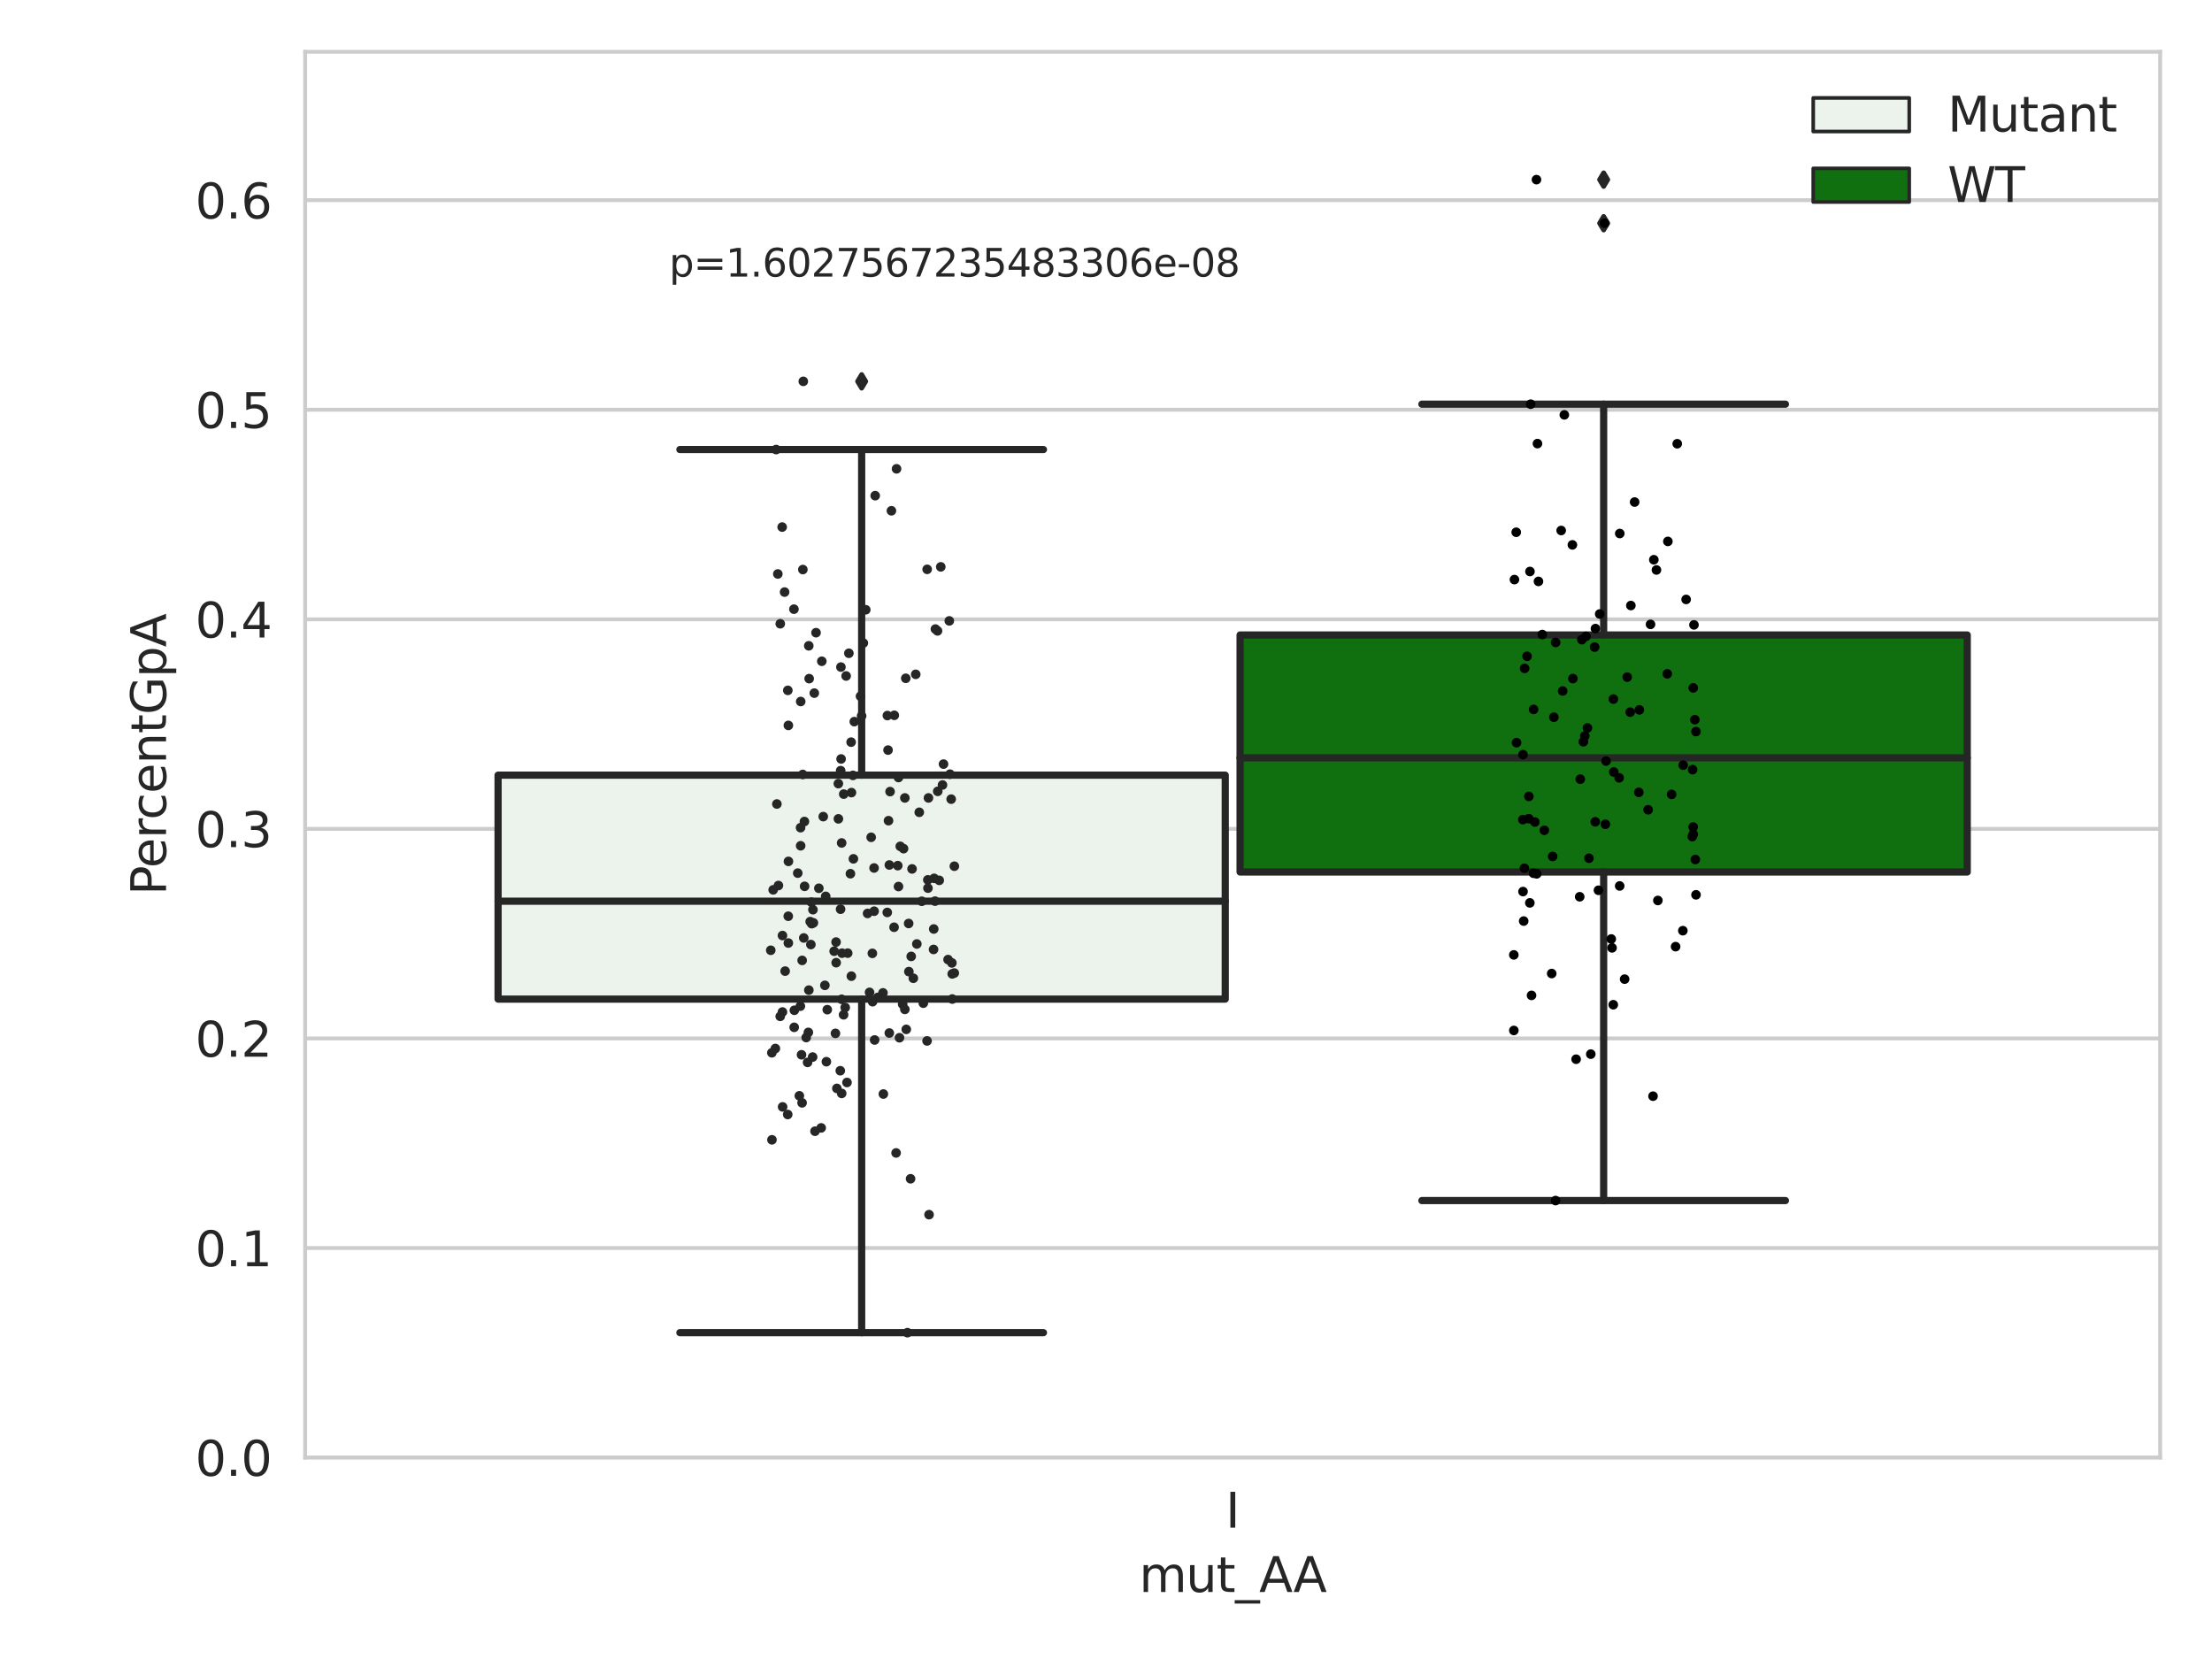 <?xml version="1.0" encoding="utf-8" standalone="no"?>
<!DOCTYPE svg PUBLIC "-//W3C//DTD SVG 1.1//EN"
  "http://www.w3.org/Graphics/SVG/1.1/DTD/svg11.dtd">
<svg xmlns:xlink="http://www.w3.org/1999/xlink" width="460.8pt" height="345.6pt" viewBox="0 0 460.8 345.6" xmlns="http://www.w3.org/2000/svg" version="1.1">
 <defs>
  <style type="text/css">*{stroke-linejoin: round; stroke-linecap: butt}</style>
 </defs>
 <g id="figure_1">
  <g id="patch_1">
   <path d="M 0 345.6 
L 460.8 345.6 
L 460.8 0 
L 0 0 
z
" style="fill: #ffffff"/>
  </g>
  <g id="axes_1">
   <g id="patch_2">
    <path d="M 63.571 303.64 
L 450 303.64 
L 450 10.8 
L 63.571 10.8 
z
" style="fill: #ffffff"/>
   </g>
   <g id="matplotlib.axis_1">
    <g id="xtick_1">
     <g id="text_1">
      <!-- I -->
      <g style="fill: #262626" transform="translate(255.311 318.238)scale(0.1 -0.1)">
       <defs>
        <path id="DejaVuSans-49" d="M 628 4666 
L 1259 4666 
L 1259 0 
L 628 0 
L 628 4666 
z
" transform="scale(0.016)"/>
       </defs>
       <use xlink:href="#DejaVuSans-49"/>
      </g>
     </g>
    </g>
    <g id="text_2">
     <!-- mut_AA -->
     <g style="fill: #262626" transform="translate(237.308 331.638)scale(0.1 -0.1)">
      <defs>
       <path id="DejaVuSans-6d" d="M 3328 2828 
Q 3544 3216 3844 3400 
Q 4144 3584 4550 3584 
Q 5097 3584 5394 3201 
Q 5691 2819 5691 2113 
L 5691 0 
L 5113 0 
L 5113 2094 
Q 5113 2597 4934 2840 
Q 4756 3084 4391 3084 
Q 3944 3084 3684 2787 
Q 3425 2491 3425 1978 
L 3425 0 
L 2847 0 
L 2847 2094 
Q 2847 2600 2669 2842 
Q 2491 3084 2119 3084 
Q 1678 3084 1418 2786 
Q 1159 2488 1159 1978 
L 1159 0 
L 581 0 
L 581 3500 
L 1159 3500 
L 1159 2956 
Q 1356 3278 1631 3431 
Q 1906 3584 2284 3584 
Q 2666 3584 2933 3390 
Q 3200 3197 3328 2828 
z
" transform="scale(0.016)"/>
       <path id="DejaVuSans-75" d="M 544 1381 
L 544 3500 
L 1119 3500 
L 1119 1403 
Q 1119 906 1312 657 
Q 1506 409 1894 409 
Q 2359 409 2629 706 
Q 2900 1003 2900 1516 
L 2900 3500 
L 3475 3500 
L 3475 0 
L 2900 0 
L 2900 538 
Q 2691 219 2414 64 
Q 2138 -91 1772 -91 
Q 1169 -91 856 284 
Q 544 659 544 1381 
z
M 1991 3584 
L 1991 3584 
z
" transform="scale(0.016)"/>
       <path id="DejaVuSans-74" d="M 1172 4494 
L 1172 3500 
L 2356 3500 
L 2356 3053 
L 1172 3053 
L 1172 1153 
Q 1172 725 1289 603 
Q 1406 481 1766 481 
L 2356 481 
L 2356 0 
L 1766 0 
Q 1100 0 847 248 
Q 594 497 594 1153 
L 594 3053 
L 172 3053 
L 172 3500 
L 594 3500 
L 594 4494 
L 1172 4494 
z
" transform="scale(0.016)"/>
       <path id="DejaVuSans-5f" d="M 3263 -1063 
L 3263 -1509 
L -63 -1509 
L -63 -1063 
L 3263 -1063 
z
" transform="scale(0.016)"/>
       <path id="DejaVuSans-41" d="M 2188 4044 
L 1331 1722 
L 3047 1722 
L 2188 4044 
z
M 1831 4666 
L 2547 4666 
L 4325 0 
L 3669 0 
L 3244 1197 
L 1141 1197 
L 716 0 
L 50 0 
L 1831 4666 
z
" transform="scale(0.016)"/>
      </defs>
      <use xlink:href="#DejaVuSans-6d"/>
      <use xlink:href="#DejaVuSans-75" x="97.412"/>
      <use xlink:href="#DejaVuSans-74" x="160.791"/>
      <use xlink:href="#DejaVuSans-5f" x="200"/>
      <use xlink:href="#DejaVuSans-41" x="250"/>
      <use xlink:href="#DejaVuSans-41" x="321.158"/>
     </g>
    </g>
   </g>
   <g id="matplotlib.axis_2">
    <g id="ytick_1">
     <g id="line2d_1">
      <path d="M 63.571 303.64 
L 450 303.64 
" clip-path="url(#pce423479da)" style="fill: none; stroke: #cccccc; stroke-width: 0.8; stroke-linecap: round"/>
     </g>
     <g id="text_3">
      <!-- 0.0 -->
      <g style="fill: #262626" transform="translate(40.668 307.439)scale(0.1 -0.1)">
       <defs>
        <path id="DejaVuSans-30" d="M 2034 4250 
Q 1547 4250 1301 3770 
Q 1056 3291 1056 2328 
Q 1056 1369 1301 889 
Q 1547 409 2034 409 
Q 2525 409 2770 889 
Q 3016 1369 3016 2328 
Q 3016 3291 2770 3770 
Q 2525 4250 2034 4250 
z
M 2034 4750 
Q 2819 4750 3233 4129 
Q 3647 3509 3647 2328 
Q 3647 1150 3233 529 
Q 2819 -91 2034 -91 
Q 1250 -91 836 529 
Q 422 1150 422 2328 
Q 422 3509 836 4129 
Q 1250 4750 2034 4750 
z
" transform="scale(0.016)"/>
        <path id="DejaVuSans-2e" d="M 684 794 
L 1344 794 
L 1344 0 
L 684 0 
L 684 794 
z
" transform="scale(0.016)"/>
       </defs>
       <use xlink:href="#DejaVuSans-30"/>
       <use xlink:href="#DejaVuSans-2e" x="63.623"/>
       <use xlink:href="#DejaVuSans-30" x="95.41"/>
      </g>
     </g>
    </g>
    <g id="ytick_2">
     <g id="line2d_2">
      <path d="M 63.571 259.984 
L 450 259.984 
" clip-path="url(#pce423479da)" style="fill: none; stroke: #cccccc; stroke-width: 0.8; stroke-linecap: round"/>
     </g>
     <g id="text_4">
      <!-- 0.1 -->
      <g style="fill: #262626" transform="translate(40.668 263.783)scale(0.1 -0.1)">
       <defs>
        <path id="DejaVuSans-31" d="M 794 531 
L 1825 531 
L 1825 4091 
L 703 3866 
L 703 4441 
L 1819 4666 
L 2450 4666 
L 2450 531 
L 3481 531 
L 3481 0 
L 794 0 
L 794 531 
z
" transform="scale(0.016)"/>
       </defs>
       <use xlink:href="#DejaVuSans-30"/>
       <use xlink:href="#DejaVuSans-2e" x="63.623"/>
       <use xlink:href="#DejaVuSans-31" x="95.41"/>
      </g>
     </g>
    </g>
    <g id="ytick_3">
     <g id="line2d_3">
      <path d="M 63.571 216.328 
L 450 216.328 
" clip-path="url(#pce423479da)" style="fill: none; stroke: #cccccc; stroke-width: 0.8; stroke-linecap: round"/>
     </g>
     <g id="text_5">
      <!-- 0.2 -->
      <g style="fill: #262626" transform="translate(40.668 220.127)scale(0.1 -0.1)">
       <defs>
        <path id="DejaVuSans-32" d="M 1228 531 
L 3431 531 
L 3431 0 
L 469 0 
L 469 531 
Q 828 903 1448 1529 
Q 2069 2156 2228 2338 
Q 2531 2678 2651 2914 
Q 2772 3150 2772 3378 
Q 2772 3750 2511 3984 
Q 2250 4219 1831 4219 
Q 1534 4219 1204 4116 
Q 875 4013 500 3803 
L 500 4441 
Q 881 4594 1212 4672 
Q 1544 4750 1819 4750 
Q 2544 4750 2975 4387 
Q 3406 4025 3406 3419 
Q 3406 3131 3298 2873 
Q 3191 2616 2906 2266 
Q 2828 2175 2409 1742 
Q 1991 1309 1228 531 
z
" transform="scale(0.016)"/>
       </defs>
       <use xlink:href="#DejaVuSans-30"/>
       <use xlink:href="#DejaVuSans-2e" x="63.623"/>
       <use xlink:href="#DejaVuSans-32" x="95.41"/>
      </g>
     </g>
    </g>
    <g id="ytick_4">
     <g id="line2d_4">
      <path d="M 63.571 172.671 
L 450 172.671 
" clip-path="url(#pce423479da)" style="fill: none; stroke: #cccccc; stroke-width: 0.8; stroke-linecap: round"/>
     </g>
     <g id="text_6">
      <!-- 0.3 -->
      <g style="fill: #262626" transform="translate(40.668 176.47)scale(0.1 -0.1)">
       <defs>
        <path id="DejaVuSans-33" d="M 2597 2516 
Q 3050 2419 3304 2112 
Q 3559 1806 3559 1356 
Q 3559 666 3084 287 
Q 2609 -91 1734 -91 
Q 1441 -91 1130 -33 
Q 819 25 488 141 
L 488 750 
Q 750 597 1062 519 
Q 1375 441 1716 441 
Q 2309 441 2620 675 
Q 2931 909 2931 1356 
Q 2931 1769 2642 2001 
Q 2353 2234 1838 2234 
L 1294 2234 
L 1294 2753 
L 1863 2753 
Q 2328 2753 2575 2939 
Q 2822 3125 2822 3475 
Q 2822 3834 2567 4026 
Q 2313 4219 1838 4219 
Q 1578 4219 1281 4162 
Q 984 4106 628 3988 
L 628 4550 
Q 988 4650 1302 4700 
Q 1616 4750 1894 4750 
Q 2613 4750 3031 4423 
Q 3450 4097 3450 3541 
Q 3450 3153 3228 2886 
Q 3006 2619 2597 2516 
z
" transform="scale(0.016)"/>
       </defs>
       <use xlink:href="#DejaVuSans-30"/>
       <use xlink:href="#DejaVuSans-2e" x="63.623"/>
       <use xlink:href="#DejaVuSans-33" x="95.41"/>
      </g>
     </g>
    </g>
    <g id="ytick_5">
     <g id="line2d_5">
      <path d="M 63.571 129.015 
L 450 129.015 
" clip-path="url(#pce423479da)" style="fill: none; stroke: #cccccc; stroke-width: 0.8; stroke-linecap: round"/>
     </g>
     <g id="text_7">
      <!-- 0.4 -->
      <g style="fill: #262626" transform="translate(40.668 132.814)scale(0.1 -0.1)">
       <defs>
        <path id="DejaVuSans-34" d="M 2419 4116 
L 825 1625 
L 2419 1625 
L 2419 4116 
z
M 2253 4666 
L 3047 4666 
L 3047 1625 
L 3713 1625 
L 3713 1100 
L 3047 1100 
L 3047 0 
L 2419 0 
L 2419 1100 
L 313 1100 
L 313 1709 
L 2253 4666 
z
" transform="scale(0.016)"/>
       </defs>
       <use xlink:href="#DejaVuSans-30"/>
       <use xlink:href="#DejaVuSans-2e" x="63.623"/>
       <use xlink:href="#DejaVuSans-34" x="95.41"/>
      </g>
     </g>
    </g>
    <g id="ytick_6">
     <g id="line2d_6">
      <path d="M 63.571 85.359 
L 450 85.359 
" clip-path="url(#pce423479da)" style="fill: none; stroke: #cccccc; stroke-width: 0.8; stroke-linecap: round"/>
     </g>
     <g id="text_8">
      <!-- 0.5 -->
      <g style="fill: #262626" transform="translate(40.668 89.158)scale(0.1 -0.1)">
       <defs>
        <path id="DejaVuSans-35" d="M 691 4666 
L 3169 4666 
L 3169 4134 
L 1269 4134 
L 1269 2991 
Q 1406 3038 1543 3061 
Q 1681 3084 1819 3084 
Q 2600 3084 3056 2656 
Q 3513 2228 3513 1497 
Q 3513 744 3044 326 
Q 2575 -91 1722 -91 
Q 1428 -91 1123 -41 
Q 819 9 494 109 
L 494 744 
Q 775 591 1075 516 
Q 1375 441 1709 441 
Q 2250 441 2565 725 
Q 2881 1009 2881 1497 
Q 2881 1984 2565 2268 
Q 2250 2553 1709 2553 
Q 1456 2553 1204 2497 
Q 953 2441 691 2322 
L 691 4666 
z
" transform="scale(0.016)"/>
       </defs>
       <use xlink:href="#DejaVuSans-30"/>
       <use xlink:href="#DejaVuSans-2e" x="63.623"/>
       <use xlink:href="#DejaVuSans-35" x="95.41"/>
      </g>
     </g>
    </g>
    <g id="ytick_7">
     <g id="line2d_7">
      <path d="M 63.571 41.703 
L 450 41.703 
" clip-path="url(#pce423479da)" style="fill: none; stroke: #cccccc; stroke-width: 0.8; stroke-linecap: round"/>
     </g>
     <g id="text_9">
      <!-- 0.6 -->
      <g style="fill: #262626" transform="translate(40.668 45.502)scale(0.1 -0.1)">
       <defs>
        <path id="DejaVuSans-36" d="M 2113 2584 
Q 1688 2584 1439 2293 
Q 1191 2003 1191 1497 
Q 1191 994 1439 701 
Q 1688 409 2113 409 
Q 2538 409 2786 701 
Q 3034 994 3034 1497 
Q 3034 2003 2786 2293 
Q 2538 2584 2113 2584 
z
M 3366 4563 
L 3366 3988 
Q 3128 4100 2886 4159 
Q 2644 4219 2406 4219 
Q 1781 4219 1451 3797 
Q 1122 3375 1075 2522 
Q 1259 2794 1537 2939 
Q 1816 3084 2150 3084 
Q 2853 3084 3261 2657 
Q 3669 2231 3669 1497 
Q 3669 778 3244 343 
Q 2819 -91 2113 -91 
Q 1303 -91 875 529 
Q 447 1150 447 2328 
Q 447 3434 972 4092 
Q 1497 4750 2381 4750 
Q 2619 4750 2861 4703 
Q 3103 4656 3366 4563 
z
" transform="scale(0.016)"/>
       </defs>
       <use xlink:href="#DejaVuSans-30"/>
       <use xlink:href="#DejaVuSans-2e" x="63.623"/>
       <use xlink:href="#DejaVuSans-36" x="95.41"/>
      </g>
     </g>
    </g>
    <g id="text_10">
     <!-- PercentGpA -->
     <g style="fill: #262626" transform="translate(34.588 186.497)rotate(-90)scale(0.1 -0.1)">
      <defs>
       <path id="DejaVuSans-50" d="M 1259 4147 
L 1259 2394 
L 2053 2394 
Q 2494 2394 2734 2622 
Q 2975 2850 2975 3272 
Q 2975 3691 2734 3919 
Q 2494 4147 2053 4147 
L 1259 4147 
z
M 628 4666 
L 2053 4666 
Q 2838 4666 3239 4311 
Q 3641 3956 3641 3272 
Q 3641 2581 3239 2228 
Q 2838 1875 2053 1875 
L 1259 1875 
L 1259 0 
L 628 0 
L 628 4666 
z
" transform="scale(0.016)"/>
       <path id="DejaVuSans-65" d="M 3597 1894 
L 3597 1613 
L 953 1613 
Q 991 1019 1311 708 
Q 1631 397 2203 397 
Q 2534 397 2845 478 
Q 3156 559 3463 722 
L 3463 178 
Q 3153 47 2828 -22 
Q 2503 -91 2169 -91 
Q 1331 -91 842 396 
Q 353 884 353 1716 
Q 353 2575 817 3079 
Q 1281 3584 2069 3584 
Q 2775 3584 3186 3129 
Q 3597 2675 3597 1894 
z
M 3022 2063 
Q 3016 2534 2758 2815 
Q 2500 3097 2075 3097 
Q 1594 3097 1305 2825 
Q 1016 2553 972 2059 
L 3022 2063 
z
" transform="scale(0.016)"/>
       <path id="DejaVuSans-72" d="M 2631 2963 
Q 2534 3019 2420 3045 
Q 2306 3072 2169 3072 
Q 1681 3072 1420 2755 
Q 1159 2438 1159 1844 
L 1159 0 
L 581 0 
L 581 3500 
L 1159 3500 
L 1159 2956 
Q 1341 3275 1631 3429 
Q 1922 3584 2338 3584 
Q 2397 3584 2469 3576 
Q 2541 3569 2628 3553 
L 2631 2963 
z
" transform="scale(0.016)"/>
       <path id="DejaVuSans-63" d="M 3122 3366 
L 3122 2828 
Q 2878 2963 2633 3030 
Q 2388 3097 2138 3097 
Q 1578 3097 1268 2742 
Q 959 2388 959 1747 
Q 959 1106 1268 751 
Q 1578 397 2138 397 
Q 2388 397 2633 464 
Q 2878 531 3122 666 
L 3122 134 
Q 2881 22 2623 -34 
Q 2366 -91 2075 -91 
Q 1284 -91 818 406 
Q 353 903 353 1747 
Q 353 2603 823 3093 
Q 1294 3584 2113 3584 
Q 2378 3584 2631 3529 
Q 2884 3475 3122 3366 
z
" transform="scale(0.016)"/>
       <path id="DejaVuSans-6e" d="M 3513 2113 
L 3513 0 
L 2938 0 
L 2938 2094 
Q 2938 2591 2744 2837 
Q 2550 3084 2163 3084 
Q 1697 3084 1428 2787 
Q 1159 2491 1159 1978 
L 1159 0 
L 581 0 
L 581 3500 
L 1159 3500 
L 1159 2956 
Q 1366 3272 1645 3428 
Q 1925 3584 2291 3584 
Q 2894 3584 3203 3211 
Q 3513 2838 3513 2113 
z
" transform="scale(0.016)"/>
       <path id="DejaVuSans-47" d="M 3809 666 
L 3809 1919 
L 2778 1919 
L 2778 2438 
L 4434 2438 
L 4434 434 
Q 4069 175 3628 42 
Q 3188 -91 2688 -91 
Q 1594 -91 976 548 
Q 359 1188 359 2328 
Q 359 3472 976 4111 
Q 1594 4750 2688 4750 
Q 3144 4750 3555 4637 
Q 3966 4525 4313 4306 
L 4313 3634 
Q 3963 3931 3569 4081 
Q 3175 4231 2741 4231 
Q 1884 4231 1454 3753 
Q 1025 3275 1025 2328 
Q 1025 1384 1454 906 
Q 1884 428 2741 428 
Q 3075 428 3337 486 
Q 3600 544 3809 666 
z
" transform="scale(0.016)"/>
       <path id="DejaVuSans-70" d="M 1159 525 
L 1159 -1331 
L 581 -1331 
L 581 3500 
L 1159 3500 
L 1159 2969 
Q 1341 3281 1617 3432 
Q 1894 3584 2278 3584 
Q 2916 3584 3314 3078 
Q 3713 2572 3713 1747 
Q 3713 922 3314 415 
Q 2916 -91 2278 -91 
Q 1894 -91 1617 61 
Q 1341 213 1159 525 
z
M 3116 1747 
Q 3116 2381 2855 2742 
Q 2594 3103 2138 3103 
Q 1681 3103 1420 2742 
Q 1159 2381 1159 1747 
Q 1159 1113 1420 752 
Q 1681 391 2138 391 
Q 2594 391 2855 752 
Q 3116 1113 3116 1747 
z
" transform="scale(0.016)"/>
      </defs>
      <use xlink:href="#DejaVuSans-50"/>
      <use xlink:href="#DejaVuSans-65" x="56.678"/>
      <use xlink:href="#DejaVuSans-72" x="118.201"/>
      <use xlink:href="#DejaVuSans-63" x="157.064"/>
      <use xlink:href="#DejaVuSans-65" x="212.045"/>
      <use xlink:href="#DejaVuSans-6e" x="273.568"/>
      <use xlink:href="#DejaVuSans-74" x="336.947"/>
      <use xlink:href="#DejaVuSans-47" x="376.156"/>
      <use xlink:href="#DejaVuSans-70" x="453.646"/>
      <use xlink:href="#DejaVuSans-41" x="517.123"/>
     </g>
    </g>
   </g>
   <g id="patch_3">
    <path d="M 103.76 208.129 
L 255.24 208.129 
L 255.24 161.477 
L 103.76 161.477 
L 103.76 208.129 
z
" clip-path="url(#pce423479da)" style="fill: #ecf2ec; stroke: #262626; stroke-width: 1.5; stroke-linejoin: miter"/>
   </g>
   <g id="patch_4">
    <path d="M 258.331 181.653 
L 409.811 181.653 
L 409.811 132.279 
L 258.331 132.279 
L 258.331 181.653 
z
" clip-path="url(#pce423479da)" style="fill: #107010; stroke: #262626; stroke-width: 1.5; stroke-linejoin: miter"/>
   </g>
   <g id="patch_5">
    <path d="M 256.786 303.64 
L 256.786 303.64 
L 256.786 303.64 
L 256.786 303.64 
z
" clip-path="url(#pce423479da)" style="fill: #ecf2ec; stroke: #262626; stroke-width: 0.75; stroke-linejoin: miter"/>
   </g>
   <g id="patch_6">
    <path d="M 256.786 303.64 
L 256.786 303.64 
L 256.786 303.64 
L 256.786 303.64 
z
" clip-path="url(#pce423479da)" style="fill: #107010; stroke: #262626; stroke-width: 0.75; stroke-linejoin: miter"/>
   </g>
   <g id="PathCollection_1"/>
   <g id="PathCollection_2"/>
   <g id="line2d_8">
    <path d="M 179.5 208.129 
L 179.5 277.617 
" clip-path="url(#pce423479da)" style="fill: none; stroke: #262626; stroke-width: 1.5; stroke-linecap: round"/>
   </g>
   <g id="line2d_9">
    <path d="M 179.5 161.477 
L 179.5 93.651 
" clip-path="url(#pce423479da)" style="fill: none; stroke: #262626; stroke-width: 1.5; stroke-linecap: round"/>
   </g>
   <g id="line2d_10">
    <path d="M 141.63 277.617 
L 217.37 277.617 
" clip-path="url(#pce423479da)" style="fill: none; stroke: #262626; stroke-width: 1.5; stroke-linecap: round"/>
   </g>
   <g id="line2d_11">
    <path d="M 141.63 93.651 
L 217.37 93.651 
" clip-path="url(#pce423479da)" style="fill: none; stroke: #262626; stroke-width: 1.5; stroke-linecap: round"/>
   </g>
   <g id="line2d_12">
    <defs>
     <path id="m6207f58b07" d="M -0 1.414 
L 0.849 0 
L 0 -1.414 
L -0.849 -0 
z
" style="stroke: #262626; stroke-linejoin: miter"/>
    </defs>
    <g clip-path="url(#pce423479da)">
     <use xlink:href="#m6207f58b07" x="179.5" y="79.443" style="fill: #262626; stroke: #262626; stroke-linejoin: miter"/>
    </g>
   </g>
   <g id="line2d_13">
    <path d="M 334.071 181.653 
L 334.071 250.102 
" clip-path="url(#pce423479da)" style="fill: none; stroke: #262626; stroke-width: 1.5; stroke-linecap: round"/>
   </g>
   <g id="line2d_14">
    <path d="M 334.071 132.279 
L 334.071 84.199 
" clip-path="url(#pce423479da)" style="fill: none; stroke: #262626; stroke-width: 1.5; stroke-linecap: round"/>
   </g>
   <g id="line2d_15">
    <path d="M 296.201 250.102 
L 371.941 250.102 
" clip-path="url(#pce423479da)" style="fill: none; stroke: #262626; stroke-width: 1.5; stroke-linecap: round"/>
   </g>
   <g id="line2d_16">
    <path d="M 296.201 84.199 
L 371.941 84.199 
" clip-path="url(#pce423479da)" style="fill: none; stroke: #262626; stroke-width: 1.5; stroke-linecap: round"/>
   </g>
   <g id="line2d_17">
    <g clip-path="url(#pce423479da)">
     <use xlink:href="#m6207f58b07" x="334.071" y="46.5" style="fill: #262626; stroke: #262626; stroke-linejoin: miter"/>
     <use xlink:href="#m6207f58b07" x="334.071" y="37.422" style="fill: #262626; stroke: #262626; stroke-linejoin: miter"/>
    </g>
   </g>
   <g id="line2d_18">
    <path d="M 103.76 187.737 
L 255.24 187.737 
" clip-path="url(#pce423479da)" style="fill: none; stroke: #262626; stroke-width: 1.5; stroke-linecap: round"/>
   </g>
   <g id="line2d_19">
    <path d="M 258.331 157.875 
L 409.811 157.875 
" clip-path="url(#pce423479da)" style="fill: none; stroke: #262626; stroke-width: 1.5; stroke-linecap: round"/>
   </g>
   <g id="patch_7">
    <path d="M 63.571 303.64 
L 63.571 10.8 
" style="fill: none; stroke: #cccccc; stroke-width: 0.8; stroke-linejoin: miter; stroke-linecap: square"/>
   </g>
   <g id="patch_8">
    <path d="M 450 303.64 
L 450 10.8 
" style="fill: none; stroke: #cccccc; stroke-width: 0.8; stroke-linejoin: miter; stroke-linecap: square"/>
   </g>
   <g id="patch_9">
    <path d="M 63.571 303.64 
L 450 303.64 
" style="fill: none; stroke: #cccccc; stroke-width: 0.8; stroke-linejoin: miter; stroke-linecap: square"/>
   </g>
   <g id="patch_10">
    <path d="M 63.571 10.8 
L 450 10.8 
" style="fill: none; stroke: #cccccc; stroke-width: 0.8; stroke-linejoin: miter; stroke-linecap: square"/>
   </g>
   <g id="PathCollection_3">
    <defs>
     <path id="C0_0_a1c4819059" d="M 0 1 
C 0.265 1 0.52 0.895 0.707 0.707 
C 0.895 0.52 1 0.265 1 -0 
C 1 -0.265 0.895 -0.52 0.707 -0.707 
C 0.52 -0.895 0.265 -1 0 -1 
C -0.265 -1 -0.52 -0.895 -0.707 -0.707 
C -0.895 -0.52 -1 -0.265 -1 0 
C -1 0.265 -0.895 0.52 -0.707 0.707 
C -0.52 0.895 -0.265 1 0 1 
z
"/>
    </defs>
    <g clip-path="url(#pce423479da)">
     <use xlink:href="#C0_0_a1c4819059" x="184.833" y="190.078" style="fill: #262626"/>
    </g>
    <g clip-path="url(#pce423479da)">
     <use xlink:href="#C0_0_a1c4819059" x="182.098" y="189.819" style="fill: #262626"/>
    </g>
    <g clip-path="url(#pce423479da)">
     <use xlink:href="#C0_0_a1c4819059" x="176.263" y="140.817" style="fill: #262626"/>
    </g>
    <g clip-path="url(#pce423479da)">
     <use xlink:href="#C0_0_a1c4819059" x="168.395" y="215.07" style="fill: #262626"/>
    </g>
    <g clip-path="url(#pce423479da)">
     <use xlink:href="#C0_0_a1c4819059" x="172.008" y="186.728" style="fill: #262626"/>
    </g>
    <g clip-path="url(#pce423479da)">
     <use xlink:href="#C0_0_a1c4819059" x="185.268" y="180.191" style="fill: #262626"/>
    </g>
    <g clip-path="url(#pce423479da)">
     <use xlink:href="#C0_0_a1c4819059" x="166.186" y="181.887" style="fill: #262626"/>
    </g>
    <g clip-path="url(#pce423479da)">
     <use xlink:href="#C0_0_a1c4819059" x="175.329" y="208.169" style="fill: #262626"/>
    </g>
    <g clip-path="url(#pce423479da)">
     <use xlink:href="#C0_0_a1c4819059" x="182.086" y="180.817" style="fill: #262626"/>
    </g>
    <g clip-path="url(#pce423479da)">
     <use xlink:href="#C0_0_a1c4819059" x="175.217" y="158.107" style="fill: #262626"/>
    </g>
    <g clip-path="url(#pce423479da)">
     <use xlink:href="#C0_0_a1c4819059" x="169.024" y="187.938" style="fill: #262626"/>
    </g>
    <g clip-path="url(#pce423479da)">
     <use xlink:href="#C0_0_a1c4819059" x="175.107" y="189.403" style="fill: #262626"/>
    </g>
    <g clip-path="url(#pce423479da)">
     <use xlink:href="#C0_0_a1c4819059" x="169.634" y="144.391" style="fill: #262626"/>
    </g>
    <g clip-path="url(#pce423479da)">
     <use xlink:href="#C0_0_a1c4819059" x="174.654" y="170.58" style="fill: #262626"/>
    </g>
    <g clip-path="url(#pce423479da)">
     <use xlink:href="#C0_0_a1c4819059" x="175.046" y="223.051" style="fill: #262626"/>
    </g>
    <g clip-path="url(#pce423479da)">
     <use xlink:href="#C0_0_a1c4819059" x="174.187" y="200.546" style="fill: #262626"/>
    </g>
    <g clip-path="url(#pce423479da)">
     <use xlink:href="#C0_0_a1c4819059" x="192.346" y="208.978" style="fill: #262626"/>
    </g>
    <g clip-path="url(#pce423479da)">
     <use xlink:href="#C0_0_a1c4819059" x="188.688" y="141.302" style="fill: #262626"/>
    </g>
    <g clip-path="url(#pce423479da)">
     <use xlink:href="#C0_0_a1c4819059" x="163.446" y="123.341" style="fill: #262626"/>
    </g>
    <g clip-path="url(#pce423479da)">
     <use xlink:href="#C0_0_a1c4819059" x="196.338" y="163.524" style="fill: #262626"/>
    </g>
    <g clip-path="url(#pce423479da)">
     <use xlink:href="#C0_0_a1c4819059" x="181.73" y="198.6" style="fill: #262626"/>
    </g>
    <g clip-path="url(#pce423479da)">
     <use xlink:href="#C0_0_a1c4819059" x="168.498" y="206.262" style="fill: #262626"/>
    </g>
    <g clip-path="url(#pce423479da)">
     <use xlink:href="#C0_0_a1c4819059" x="184.023" y="227.905" style="fill: #262626"/>
    </g>
    <g clip-path="url(#pce423479da)">
     <use xlink:href="#C0_0_a1c4819059" x="192.018" y="187.75" style="fill: #262626"/>
    </g>
    <g clip-path="url(#pce423479da)">
     <use xlink:href="#C0_0_a1c4819059" x="164.096" y="232.171" style="fill: #262626"/>
    </g>
    <g clip-path="url(#pce423479da)">
     <use xlink:href="#C0_0_a1c4819059" x="161.839" y="167.488" style="fill: #262626"/>
    </g>
    <g clip-path="url(#pce423479da)">
     <use xlink:href="#C0_0_a1c4819059" x="179.258" y="145.038" style="fill: #262626"/>
    </g>
    <g clip-path="url(#pce423479da)">
     <use xlink:href="#C0_0_a1c4819059" x="169.446" y="192.251" style="fill: #262626"/>
    </g>
    <g clip-path="url(#pce423479da)">
     <use xlink:href="#C0_0_a1c4819059" x="194.477" y="197.786" style="fill: #262626"/>
    </g>
    <g clip-path="url(#pce423479da)">
     <use xlink:href="#C0_0_a1c4819059" x="164.119" y="143.815" style="fill: #262626"/>
    </g>
    <g clip-path="url(#pce423479da)">
     <use xlink:href="#C0_0_a1c4819059" x="177.373" y="165.113" style="fill: #262626"/>
    </g>
    <g clip-path="url(#pce423479da)">
     <use xlink:href="#C0_0_a1c4819059" x="187.173" y="184.682" style="fill: #262626"/>
    </g>
    <g clip-path="url(#pce423479da)">
     <use xlink:href="#C0_0_a1c4819059" x="176.073" y="209.885" style="fill: #262626"/>
    </g>
    <g clip-path="url(#pce423479da)">
     <use xlink:href="#C0_0_a1c4819059" x="165.391" y="126.899" style="fill: #262626"/>
    </g>
    <g clip-path="url(#pce423479da)">
     <use xlink:href="#C0_0_a1c4819059" x="167.442" y="195.396" style="fill: #262626"/>
    </g>
    <g clip-path="url(#pce423479da)">
     <use xlink:href="#C0_0_a1c4819059" x="187.542" y="176.307" style="fill: #262626"/>
    </g>
    <g clip-path="url(#pce423479da)">
     <use xlink:href="#C0_0_a1c4819059" x="161.687" y="93.651" style="fill: #262626"/>
    </g>
    <g clip-path="url(#pce423479da)">
     <use xlink:href="#C0_0_a1c4819059" x="163.033" y="230.587" style="fill: #262626"/>
    </g>
    <g clip-path="url(#pce423479da)">
     <use xlink:href="#C0_0_a1c4819059" x="167.251" y="118.648" style="fill: #262626"/>
    </g>
    <g clip-path="url(#pce423479da)">
     <use xlink:href="#C0_0_a1c4819059" x="164.247" y="179.441" style="fill: #262626"/>
    </g>
    <g clip-path="url(#pce423479da)">
     <use xlink:href="#C0_0_a1c4819059" x="174.04" y="215.27" style="fill: #262626"/>
    </g>
    <g clip-path="url(#pce423479da)">
     <use xlink:href="#C0_0_a1c4819059" x="164.232" y="151.115" style="fill: #262626"/>
    </g>
    <g clip-path="url(#pce423479da)">
     <use xlink:href="#C0_0_a1c4819059" x="186.251" y="193.162" style="fill: #262626"/>
    </g>
    <g clip-path="url(#pce423479da)">
     <use xlink:href="#C0_0_a1c4819059" x="169.287" y="220.203" style="fill: #262626"/>
    </g>
    <g clip-path="url(#pce423479da)">
     <use xlink:href="#C0_0_a1c4819059" x="197.755" y="129.342" style="fill: #262626"/>
    </g>
    <g clip-path="url(#pce423479da)">
     <use xlink:href="#C0_0_a1c4819059" x="179.489" y="149.15" style="fill: #262626"/>
    </g>
    <g clip-path="url(#pce423479da)">
     <use xlink:href="#C0_0_a1c4819059" x="175.734" y="211.399" style="fill: #262626"/>
    </g>
    <g clip-path="url(#pce423479da)">
     <use xlink:href="#C0_0_a1c4819059" x="175.328" y="175.601" style="fill: #262626"/>
    </g>
    <g clip-path="url(#pce423479da)">
     <use xlink:href="#C0_0_a1c4819059" x="170.584" y="185.04" style="fill: #262626"/>
    </g>
    <g clip-path="url(#pce423479da)">
     <use xlink:href="#C0_0_a1c4819059" x="195.301" y="131.424" style="fill: #262626"/>
    </g>
    <g clip-path="url(#pce423479da)">
     <use xlink:href="#C0_0_a1c4819059" x="160.794" y="219.313" style="fill: #262626"/>
    </g>
    <g clip-path="url(#pce423479da)">
     <use xlink:href="#C0_0_a1c4819059" x="190.765" y="140.475" style="fill: #262626"/>
    </g>
    <g clip-path="url(#pce423479da)">
     <use xlink:href="#C0_0_a1c4819059" x="188.501" y="210.277" style="fill: #262626"/>
    </g>
    <g clip-path="url(#pce423479da)">
     <use xlink:href="#C0_0_a1c4819059" x="195.345" y="164.85" style="fill: #262626"/>
    </g>
    <g clip-path="url(#pce423479da)">
     <use xlink:href="#C0_0_a1c4819059" x="168.918" y="196.765" style="fill: #262626"/>
    </g>
    <g clip-path="url(#pce423479da)">
     <use xlink:href="#C0_0_a1c4819059" x="187.172" y="161.971" style="fill: #262626"/>
    </g>
    <g clip-path="url(#pce423479da)">
     <use xlink:href="#C0_0_a1c4819059" x="198.366" y="202.881" style="fill: #262626"/>
    </g>
    <g clip-path="url(#pce423479da)">
     <use xlink:href="#C0_0_a1c4819059" x="166.802" y="146.138" style="fill: #262626"/>
    </g>
    <g clip-path="url(#pce423479da)">
     <use xlink:href="#C0_0_a1c4819059" x="188.23" y="176.79" style="fill: #262626"/>
    </g>
    <g clip-path="url(#pce423479da)">
     <use xlink:href="#C0_0_a1c4819059" x="163.559" y="202.303" style="fill: #262626"/>
    </g>
    <g clip-path="url(#pce423479da)">
     <use xlink:href="#C0_0_a1c4819059" x="189.035" y="277.617" style="fill: #262626"/>
    </g>
    <g clip-path="url(#pce423479da)">
     <use xlink:href="#C0_0_a1c4819059" x="182.855" y="207.784" style="fill: #262626"/>
    </g>
    <g clip-path="url(#pce423479da)">
     <use xlink:href="#C0_0_a1c4819059" x="182.319" y="103.258" style="fill: #262626"/>
    </g>
    <g clip-path="url(#pce423479da)">
     <use xlink:href="#C0_0_a1c4819059" x="188.791" y="214.437" style="fill: #262626"/>
    </g>
    <g clip-path="url(#pce423479da)">
     <use xlink:href="#C0_0_a1c4819059" x="164.209" y="190.867" style="fill: #262626"/>
    </g>
    <g clip-path="url(#pce423479da)">
     <use xlink:href="#C0_0_a1c4819059" x="177.356" y="203.352" style="fill: #262626"/>
    </g>
    <g clip-path="url(#pce423479da)">
     <use xlink:href="#C0_0_a1c4819059" x="162.036" y="119.569" style="fill: #262626"/>
    </g>
    <g clip-path="url(#pce423479da)">
     <use xlink:href="#C0_0_a1c4819059" x="186.299" y="149.011" style="fill: #262626"/>
    </g>
    <g clip-path="url(#pce423479da)">
     <use xlink:href="#C0_0_a1c4819059" x="167.341" y="79.443" style="fill: #262626"/>
    </g>
    <g clip-path="url(#pce423479da)">
     <use xlink:href="#C0_0_a1c4819059" x="160.812" y="237.444" style="fill: #262626"/>
    </g>
    <g clip-path="url(#pce423479da)">
     <use xlink:href="#C0_0_a1c4819059" x="175.126" y="160.539" style="fill: #262626"/>
    </g>
    <g clip-path="url(#pce423479da)">
     <use xlink:href="#C0_0_a1c4819059" x="169.995" y="131.801" style="fill: #262626"/>
    </g>
    <g clip-path="url(#pce423479da)">
     <use xlink:href="#C0_0_a1c4819059" x="189.689" y="245.559" style="fill: #262626"/>
    </g>
    <g clip-path="url(#pce423479da)">
     <use xlink:href="#C0_0_a1c4819059" x="174.169" y="196.248" style="fill: #262626"/>
    </g>
    <g clip-path="url(#pce423479da)">
     <use xlink:href="#C0_0_a1c4819059" x="169.083" y="192.418" style="fill: #262626"/>
    </g>
    <g clip-path="url(#pce423479da)">
     <use xlink:href="#C0_0_a1c4819059" x="184.995" y="156.256" style="fill: #262626"/>
    </g>
    <g clip-path="url(#pce423479da)">
     <use xlink:href="#C0_0_a1c4819059" x="163" y="210.817" style="fill: #262626"/>
    </g>
    <g clip-path="url(#pce423479da)">
     <use xlink:href="#C0_0_a1c4819059" x="198.379" y="208.115" style="fill: #262626"/>
    </g>
    <g clip-path="url(#pce423479da)">
     <use xlink:href="#C0_0_a1c4819059" x="166.52" y="228.272" style="fill: #262626"/>
    </g>
    <g clip-path="url(#pce423479da)">
     <use xlink:href="#C0_0_a1c4819059" x="190.996" y="196.645" style="fill: #262626"/>
    </g>
    <g clip-path="url(#pce423479da)">
     <use xlink:href="#C0_0_a1c4819059" x="167.105" y="200.067" style="fill: #262626"/>
    </g>
    <g clip-path="url(#pce423479da)">
     <use xlink:href="#C0_0_a1c4819059" x="183.939" y="206.835" style="fill: #262626"/>
    </g>
    <g clip-path="url(#pce423479da)">
     <use xlink:href="#C0_0_a1c4819059" x="163.004" y="194.892" style="fill: #262626"/>
    </g>
    <g clip-path="url(#pce423479da)">
     <use xlink:href="#C0_0_a1c4819059" x="162.543" y="129.94" style="fill: #262626"/>
    </g>
    <g clip-path="url(#pce423479da)">
     <use xlink:href="#C0_0_a1c4819059" x="185.261" y="215.197" style="fill: #262626"/>
    </g>
    <g clip-path="url(#pce423479da)">
     <use xlink:href="#C0_0_a1c4819059" x="193.125" y="216.844" style="fill: #262626"/>
    </g>
    <g clip-path="url(#pce423479da)">
     <use xlink:href="#C0_0_a1c4819059" x="161.068" y="185.37" style="fill: #262626"/>
    </g>
    <g clip-path="url(#pce423479da)">
     <use xlink:href="#C0_0_a1c4819059" x="194.862" y="131.043" style="fill: #262626"/>
    </g>
    <g clip-path="url(#pce423479da)">
     <use xlink:href="#C0_0_a1c4819059" x="169.783" y="235.654" style="fill: #262626"/>
    </g>
    <g clip-path="url(#pce423479da)">
     <use xlink:href="#C0_0_a1c4819059" x="165.481" y="210.457" style="fill: #262626"/>
    </g>
    <g clip-path="url(#pce423479da)">
     <use xlink:href="#C0_0_a1c4819059" x="172.336" y="210.33" style="fill: #262626"/>
    </g>
    <g clip-path="url(#pce423479da)">
     <use xlink:href="#C0_0_a1c4819059" x="181.479" y="174.425" style="fill: #262626"/>
    </g>
    <g clip-path="url(#pce423479da)">
     <use xlink:href="#C0_0_a1c4819059" x="168.481" y="134.532" style="fill: #262626"/>
    </g>
    <g clip-path="url(#pce423479da)">
     <use xlink:href="#C0_0_a1c4819059" x="185.7" y="106.404" style="fill: #262626"/>
    </g>
    <g clip-path="url(#pce423479da)">
     <use xlink:href="#C0_0_a1c4819059" x="195.981" y="118.087" style="fill: #262626"/>
    </g>
    <g clip-path="url(#pce423479da)">
     <use xlink:href="#C0_0_a1c4819059" x="194.784" y="187.725" style="fill: #262626"/>
    </g>
    <g clip-path="url(#pce423479da)">
     <use xlink:href="#C0_0_a1c4819059" x="193.145" y="118.602" style="fill: #262626"/>
    </g>
    <g clip-path="url(#pce423479da)">
     <use xlink:href="#C0_0_a1c4819059" x="197.891" y="161.277" style="fill: #262626"/>
    </g>
    <g clip-path="url(#pce423479da)">
     <use xlink:href="#C0_0_a1c4819059" x="191.501" y="169.215" style="fill: #262626"/>
    </g>
    <g clip-path="url(#pce423479da)">
     <use xlink:href="#C0_0_a1c4819059" x="198.811" y="180.446" style="fill: #262626"/>
    </g>
    <g clip-path="url(#pce423479da)">
     <use xlink:href="#C0_0_a1c4819059" x="174.336" y="226.734" style="fill: #262626"/>
    </g>
    <g clip-path="url(#pce423479da)">
     <use xlink:href="#C0_0_a1c4819059" x="173.769" y="198.153" style="fill: #262626"/>
    </g>
    <g clip-path="url(#pce423479da)">
     <use xlink:href="#C0_0_a1c4819059" x="165.445" y="214.011" style="fill: #262626"/>
    </g>
    <g clip-path="url(#pce423479da)">
     <use xlink:href="#C0_0_a1c4819059" x="179.852" y="133.965" style="fill: #262626"/>
    </g>
    <g clip-path="url(#pce423479da)">
     <use xlink:href="#C0_0_a1c4819059" x="182.202" y="216.647" style="fill: #262626"/>
    </g>
    <g clip-path="url(#pce423479da)">
     <use xlink:href="#C0_0_a1c4819059" x="162.94" y="109.8" style="fill: #262626"/>
    </g>
    <g clip-path="url(#pce423479da)">
     <use xlink:href="#C0_0_a1c4819059" x="198.796" y="202.706" style="fill: #262626"/>
    </g>
    <g clip-path="url(#pce423479da)">
     <use xlink:href="#C0_0_a1c4819059" x="162.161" y="184.471" style="fill: #262626"/>
    </g>
    <g clip-path="url(#pce423479da)">
     <use xlink:href="#C0_0_a1c4819059" x="189.996" y="181.011" style="fill: #262626"/>
    </g>
    <g clip-path="url(#pce423479da)">
     <use xlink:href="#C0_0_a1c4819059" x="176.443" y="225.501" style="fill: #262626"/>
    </g>
    <g clip-path="url(#pce423479da)">
     <use xlink:href="#C0_0_a1c4819059" x="175.762" y="165.427" style="fill: #262626"/>
    </g>
    <g clip-path="url(#pce423479da)">
     <use xlink:href="#C0_0_a1c4819059" x="188.498" y="166.223" style="fill: #262626"/>
    </g>
    <g clip-path="url(#pce423479da)">
     <use xlink:href="#C0_0_a1c4819059" x="187.023" y="180.33" style="fill: #262626"/>
    </g>
    <g clip-path="url(#pce423479da)">
     <use xlink:href="#C0_0_a1c4819059" x="171.197" y="137.753" style="fill: #262626"/>
    </g>
    <g clip-path="url(#pce423479da)">
     <use xlink:href="#C0_0_a1c4819059" x="198.296" y="200.593" style="fill: #262626"/>
    </g>
    <g clip-path="url(#pce423479da)">
     <use xlink:href="#C0_0_a1c4819059" x="167.09" y="229.742" style="fill: #262626"/>
    </g>
    <g clip-path="url(#pce423479da)">
     <use xlink:href="#C0_0_a1c4819059" x="176.592" y="198.557" style="fill: #262626"/>
    </g>
    <g clip-path="url(#pce423479da)">
     <use xlink:href="#C0_0_a1c4819059" x="166.771" y="172.421" style="fill: #262626"/>
    </g>
    <g clip-path="url(#pce423479da)">
     <use xlink:href="#C0_0_a1c4819059" x="177.687" y="161.524" style="fill: #262626"/>
    </g>
    <g clip-path="url(#pce423479da)">
     <use xlink:href="#C0_0_a1c4819059" x="168.565" y="141.375" style="fill: #262626"/>
    </g>
    <g clip-path="url(#pce423479da)">
     <use xlink:href="#C0_0_a1c4819059" x="161.525" y="218.424" style="fill: #262626"/>
    </g>
    <g clip-path="url(#pce423479da)">
     <use xlink:href="#C0_0_a1c4819059" x="167.576" y="171.137" style="fill: #262626"/>
    </g>
    <g clip-path="url(#pce423479da)">
     <use xlink:href="#C0_0_a1c4819059" x="177.158" y="182.011" style="fill: #262626"/>
    </g>
    <g clip-path="url(#pce423479da)">
     <use xlink:href="#C0_0_a1c4819059" x="186.672" y="240.177" style="fill: #262626"/>
    </g>
    <g clip-path="url(#pce423479da)">
     <use xlink:href="#C0_0_a1c4819059" x="166.972" y="219.729" style="fill: #262626"/>
    </g>
    <g clip-path="url(#pce423479da)">
     <use xlink:href="#C0_0_a1c4819059" x="193.282" y="183.291" style="fill: #262626"/>
    </g>
    <g clip-path="url(#pce423479da)">
     <use xlink:href="#C0_0_a1c4819059" x="174.645" y="163.246" style="fill: #262626"/>
    </g>
    <g clip-path="url(#pce423479da)">
     <use xlink:href="#C0_0_a1c4819059" x="167.612" y="184.638" style="fill: #262626"/>
    </g>
    <g clip-path="url(#pce423479da)">
     <use xlink:href="#C0_0_a1c4819059" x="181.778" y="208.669" style="fill: #262626"/>
    </g>
    <g clip-path="url(#pce423479da)">
     <use xlink:href="#C0_0_a1c4819059" x="195.662" y="183.392" style="fill: #262626"/>
    </g>
    <g clip-path="url(#pce423479da)">
     <use xlink:href="#C0_0_a1c4819059" x="180.357" y="127.025" style="fill: #262626"/>
    </g>
    <g clip-path="url(#pce423479da)">
     <use xlink:href="#C0_0_a1c4819059" x="169.352" y="189.508" style="fill: #262626"/>
    </g>
    <g clip-path="url(#pce423479da)">
     <use xlink:href="#C0_0_a1c4819059" x="189.336" y="202.404" style="fill: #262626"/>
    </g>
    <g clip-path="url(#pce423479da)">
     <use xlink:href="#C0_0_a1c4819059" x="193.539" y="253.036" style="fill: #262626"/>
    </g>
    <g clip-path="url(#pce423479da)">
     <use xlink:href="#C0_0_a1c4819059" x="189.289" y="192.379" style="fill: #262626"/>
    </g>
    <g clip-path="url(#pce423479da)">
     <use xlink:href="#C0_0_a1c4819059" x="180.734" y="190.284" style="fill: #262626"/>
    </g>
    <g clip-path="url(#pce423479da)">
     <use xlink:href="#C0_0_a1c4819059" x="193.309" y="185.013" style="fill: #262626"/>
    </g>
    <g clip-path="url(#pce423479da)">
     <use xlink:href="#C0_0_a1c4819059" x="193.416" y="166.222" style="fill: #262626"/>
    </g>
    <g clip-path="url(#pce423479da)">
     <use xlink:href="#C0_0_a1c4819059" x="177.967" y="150.327" style="fill: #262626"/>
    </g>
    <g clip-path="url(#pce423479da)">
     <use xlink:href="#C0_0_a1c4819059" x="171.066" y="234.961" style="fill: #262626"/>
    </g>
    <g clip-path="url(#pce423479da)">
     <use xlink:href="#C0_0_a1c4819059" x="189.82" y="199.238" style="fill: #262626"/>
    </g>
    <g clip-path="url(#pce423479da)">
     <use xlink:href="#C0_0_a1c4819059" x="168.232" y="221.317" style="fill: #262626"/>
    </g>
    <g clip-path="url(#pce423479da)">
     <use xlink:href="#C0_0_a1c4819059" x="175.41" y="198.563" style="fill: #262626"/>
    </g>
    <g clip-path="url(#pce423479da)">
     <use xlink:href="#C0_0_a1c4819059" x="197.499" y="199.897" style="fill: #262626"/>
    </g>
    <g clip-path="url(#pce423479da)">
     <use xlink:href="#C0_0_a1c4819059" x="171.838" y="205.265" style="fill: #262626"/>
    </g>
    <g clip-path="url(#pce423479da)">
     <use xlink:href="#C0_0_a1c4819059" x="175.179" y="138.963" style="fill: #262626"/>
    </g>
    <g clip-path="url(#pce423479da)">
     <use xlink:href="#C0_0_a1c4819059" x="160.562" y="197.956" style="fill: #262626"/>
    </g>
    <g clip-path="url(#pce423479da)">
     <use xlink:href="#C0_0_a1c4819059" x="185.093" y="170.963" style="fill: #262626"/>
    </g>
    <g clip-path="url(#pce423479da)">
     <use xlink:href="#C0_0_a1c4819059" x="196.552" y="159.175" style="fill: #262626"/>
    </g>
    <g clip-path="url(#pce423479da)">
     <use xlink:href="#C0_0_a1c4819059" x="167.945" y="216.137" style="fill: #262626"/>
    </g>
    <g clip-path="url(#pce423479da)">
     <use xlink:href="#C0_0_a1c4819059" x="184.859" y="149.062" style="fill: #262626"/>
    </g>
    <g clip-path="url(#pce423479da)">
     <use xlink:href="#C0_0_a1c4819059" x="198.147" y="166.476" style="fill: #262626"/>
    </g>
    <g clip-path="url(#pce423479da)">
     <use xlink:href="#C0_0_a1c4819059" x="188.042" y="209.195" style="fill: #262626"/>
    </g>
    <g clip-path="url(#pce423479da)">
     <use xlink:href="#C0_0_a1c4819059" x="177.78" y="178.913" style="fill: #262626"/>
    </g>
    <g clip-path="url(#pce423479da)">
     <use xlink:href="#C0_0_a1c4819059" x="166.732" y="209.606" style="fill: #262626"/>
    </g>
    <g clip-path="url(#pce423479da)">
     <use xlink:href="#C0_0_a1c4819059" x="181.143" y="206.727" style="fill: #262626"/>
    </g>
    <g clip-path="url(#pce423479da)">
     <use xlink:href="#C0_0_a1c4819059" x="175.338" y="227.777" style="fill: #262626"/>
    </g>
    <g clip-path="url(#pce423479da)">
     <use xlink:href="#C0_0_a1c4819059" x="187.378" y="216.177" style="fill: #262626"/>
    </g>
    <g clip-path="url(#pce423479da)">
     <use xlink:href="#C0_0_a1c4819059" x="162.534" y="211.726" style="fill: #262626"/>
    </g>
    <g clip-path="url(#pce423479da)">
     <use xlink:href="#C0_0_a1c4819059" x="172.152" y="221.172" style="fill: #262626"/>
    </g>
    <g clip-path="url(#pce423479da)">
     <use xlink:href="#C0_0_a1c4819059" x="194.597" y="182.975" style="fill: #262626"/>
    </g>
    <g clip-path="url(#pce423479da)">
     <use xlink:href="#C0_0_a1c4819059" x="164.226" y="196.447" style="fill: #262626"/>
    </g>
    <g clip-path="url(#pce423479da)">
     <use xlink:href="#C0_0_a1c4819059" x="185.419" y="164.904" style="fill: #262626"/>
    </g>
    <g clip-path="url(#pce423479da)">
     <use xlink:href="#C0_0_a1c4819059" x="190.268" y="203.79" style="fill: #262626"/>
    </g>
    <g clip-path="url(#pce423479da)">
     <use xlink:href="#C0_0_a1c4819059" x="176.837" y="136.086" style="fill: #262626"/>
    </g>
    <g clip-path="url(#pce423479da)">
     <use xlink:href="#C0_0_a1c4819059" x="168.777" y="191.989" style="fill: #262626"/>
    </g>
    <g clip-path="url(#pce423479da)">
     <use xlink:href="#C0_0_a1c4819059" x="177.305" y="154.603" style="fill: #262626"/>
    </g>
    <g clip-path="url(#pce423479da)">
     <use xlink:href="#C0_0_a1c4819059" x="194.517" y="193.528" style="fill: #262626"/>
    </g>
    <g clip-path="url(#pce423479da)">
     <use xlink:href="#C0_0_a1c4819059" x="167.227" y="161.333" style="fill: #262626"/>
    </g>
    <g clip-path="url(#pce423479da)">
     <use xlink:href="#C0_0_a1c4819059" x="166.792" y="176.19" style="fill: #262626"/>
    </g>
    <g clip-path="url(#pce423479da)">
     <use xlink:href="#C0_0_a1c4819059" x="171.499" y="170.115" style="fill: #262626"/>
    </g>
    <g clip-path="url(#pce423479da)">
     <use xlink:href="#C0_0_a1c4819059" x="186.766" y="97.662" style="fill: #262626"/>
    </g>
   </g>
   <g id="PathCollection_4">
    <defs>
     <path id="C1_0_3dc156e7d5" d="M 0 1 
C 0.265 1 0.52 0.895 0.707 0.707 
C 0.895 0.52 1 0.265 1 -0 
C 1 -0.265 0.895 -0.52 0.707 -0.707 
C 0.52 -0.895 0.265 -1 0 -1 
C -0.265 -1 -0.52 -0.895 -0.707 -0.707 
C -0.895 -0.52 -1 -0.265 -1 0 
C -1 0.265 -0.895 0.52 -0.707 0.707 
C -0.52 0.895 -0.265 1 0 1 
z
"/>
    </defs>
    <g clip-path="url(#pce423479da)">
     <use xlink:href="#C1_0_3dc156e7d5" x="345.068" y="118.733"/>
    </g>
    <g clip-path="url(#pce423479da)">
     <use xlink:href="#C1_0_3dc156e7d5" x="351.251" y="124.873"/>
    </g>
    <g clip-path="url(#pce423479da)">
     <use xlink:href="#C1_0_3dc156e7d5" x="330.399" y="132.561"/>
    </g>
    <g clip-path="url(#pce423479da)">
     <use xlink:href="#C1_0_3dc156e7d5" x="352.884" y="130.173"/>
    </g>
    <g clip-path="url(#pce423479da)">
     <use xlink:href="#C1_0_3dc156e7d5" x="321.291" y="132.186"/>
    </g>
    <g clip-path="url(#pce423479da)">
     <use xlink:href="#C1_0_3dc156e7d5" x="318.473" y="170.546"/>
    </g>
    <g clip-path="url(#pce423479da)">
     <use xlink:href="#C1_0_3dc156e7d5" x="341.402" y="165.057"/>
    </g>
    <g clip-path="url(#pce423479da)">
     <use xlink:href="#C1_0_3dc156e7d5" x="319.046" y="207.356"/>
    </g>
    <g clip-path="url(#pce423479da)">
     <use xlink:href="#C1_0_3dc156e7d5" x="315.923" y="154.716"/>
    </g>
    <g clip-path="url(#pce423479da)">
     <use xlink:href="#C1_0_3dc156e7d5" x="318.691" y="188.086"/>
    </g>
    <g clip-path="url(#pce423479da)">
     <use xlink:href="#C1_0_3dc156e7d5" x="339.6" y="148.357"/>
    </g>
    <g clip-path="url(#pce423479da)">
     <use xlink:href="#C1_0_3dc156e7d5" x="343.332" y="168.689"/>
    </g>
    <g clip-path="url(#pce423479da)">
     <use xlink:href="#C1_0_3dc156e7d5" x="333.249" y="127.909"/>
    </g>
    <g clip-path="url(#pce423479da)">
     <use xlink:href="#C1_0_3dc156e7d5" x="327.559" y="113.507"/>
    </g>
    <g clip-path="url(#pce423479da)">
     <use xlink:href="#C1_0_3dc156e7d5" x="334.253" y="46.5"/>
    </g>
    <g clip-path="url(#pce423479da)">
     <use xlink:href="#C1_0_3dc156e7d5" x="349.398" y="92.441"/>
    </g>
    <g clip-path="url(#pce423479da)">
     <use xlink:href="#C1_0_3dc156e7d5" x="315.356" y="198.92"/>
    </g>
    <g clip-path="url(#pce423479da)">
     <use xlink:href="#C1_0_3dc156e7d5" x="315.361" y="214.665"/>
    </g>
    <g clip-path="url(#pce423479da)">
     <use xlink:href="#C1_0_3dc156e7d5" x="332.326" y="171.201"/>
    </g>
    <g clip-path="url(#pce423479da)">
     <use xlink:href="#C1_0_3dc156e7d5" x="347.448" y="112.787"/>
    </g>
    <g clip-path="url(#pce423479da)">
     <use xlink:href="#C1_0_3dc156e7d5" x="336.178" y="160.824"/>
    </g>
    <g clip-path="url(#pce423479da)">
     <use xlink:href="#C1_0_3dc156e7d5" x="324.074" y="133.831"/>
    </g>
    <g clip-path="url(#pce423479da)">
     <use xlink:href="#C1_0_3dc156e7d5" x="332.362" y="130.945"/>
    </g>
    <g clip-path="url(#pce423479da)">
     <use xlink:href="#C1_0_3dc156e7d5" x="323.696" y="149.415"/>
    </g>
    <g clip-path="url(#pce423479da)">
     <use xlink:href="#C1_0_3dc156e7d5" x="328.335" y="220.656"/>
    </g>
    <g clip-path="url(#pce423479da)">
     <use xlink:href="#C1_0_3dc156e7d5" x="352.72" y="172.275"/>
    </g>
    <g clip-path="url(#pce423479da)">
     <use xlink:href="#C1_0_3dc156e7d5" x="352.601" y="160.324"/>
    </g>
    <g clip-path="url(#pce423479da)">
     <use xlink:href="#C1_0_3dc156e7d5" x="329.08" y="186.815"/>
    </g>
    <g clip-path="url(#pce423479da)">
     <use xlink:href="#C1_0_3dc156e7d5" x="337.293" y="162.038"/>
    </g>
    <g clip-path="url(#pce423479da)">
     <use xlink:href="#C1_0_3dc156e7d5" x="339.739" y="126.143"/>
    </g>
    <g clip-path="url(#pce423479da)">
     <use xlink:href="#C1_0_3dc156e7d5" x="352.734" y="143.306"/>
    </g>
    <g clip-path="url(#pce423479da)">
     <use xlink:href="#C1_0_3dc156e7d5" x="345.364" y="187.584"/>
    </g>
    <g clip-path="url(#pce423479da)">
     <use xlink:href="#C1_0_3dc156e7d5" x="353.304" y="152.397"/>
    </g>
    <g clip-path="url(#pce423479da)">
     <use xlink:href="#C1_0_3dc156e7d5" x="338.441" y="203.972"/>
    </g>
    <g clip-path="url(#pce423479da)">
     <use xlink:href="#C1_0_3dc156e7d5" x="317.608" y="139.236"/>
    </g>
    <g clip-path="url(#pce423479da)">
     <use xlink:href="#C1_0_3dc156e7d5" x="325.222" y="110.513"/>
    </g>
    <g clip-path="url(#pce423479da)">
     <use xlink:href="#C1_0_3dc156e7d5" x="334.428" y="171.713"/>
    </g>
    <g clip-path="url(#pce423479da)">
     <use xlink:href="#C1_0_3dc156e7d5" x="317.412" y="191.874"/>
    </g>
    <g clip-path="url(#pce423479da)">
     <use xlink:href="#C1_0_3dc156e7d5" x="317.269" y="157.204"/>
    </g>
    <g clip-path="url(#pce423479da)">
     <use xlink:href="#C1_0_3dc156e7d5" x="334.571" y="158.546"/>
    </g>
    <g clip-path="url(#pce423479da)">
     <use xlink:href="#C1_0_3dc156e7d5" x="323.247" y="202.806"/>
    </g>
    <g clip-path="url(#pce423479da)">
     <use xlink:href="#C1_0_3dc156e7d5" x="317.239" y="170.744"/>
    </g>
    <g clip-path="url(#pce423479da)">
     <use xlink:href="#C1_0_3dc156e7d5" x="331.389" y="219.596"/>
    </g>
    <g clip-path="url(#pce423479da)">
     <use xlink:href="#C1_0_3dc156e7d5" x="336.077" y="209.305"/>
    </g>
    <g clip-path="url(#pce423479da)">
     <use xlink:href="#C1_0_3dc156e7d5" x="319.451" y="181.913"/>
    </g>
    <g clip-path="url(#pce423479da)">
     <use xlink:href="#C1_0_3dc156e7d5" x="320.074" y="37.422"/>
    </g>
    <g clip-path="url(#pce423479da)">
     <use xlink:href="#C1_0_3dc156e7d5" x="353.31" y="186.406"/>
    </g>
    <g clip-path="url(#pce423479da)">
     <use xlink:href="#C1_0_3dc156e7d5" x="318.116" y="136.714"/>
    </g>
    <g clip-path="url(#pce423479da)">
     <use xlink:href="#C1_0_3dc156e7d5" x="335.656" y="195.612"/>
    </g>
    <g clip-path="url(#pce423479da)">
     <use xlink:href="#C1_0_3dc156e7d5" x="329.2" y="162.314"/>
    </g>
    <g clip-path="url(#pce423479da)">
     <use xlink:href="#C1_0_3dc156e7d5" x="319.48" y="147.781"/>
    </g>
    <g clip-path="url(#pce423479da)">
     <use xlink:href="#C1_0_3dc156e7d5" x="329.844" y="154.516"/>
    </g>
    <g clip-path="url(#pce423479da)">
     <use xlink:href="#C1_0_3dc156e7d5" x="331.009" y="178.781"/>
    </g>
    <g clip-path="url(#pce423479da)">
     <use xlink:href="#C1_0_3dc156e7d5" x="344.357" y="228.352"/>
    </g>
    <g clip-path="url(#pce423479da)">
     <use xlink:href="#C1_0_3dc156e7d5" x="325.879" y="86.423"/>
    </g>
    <g clip-path="url(#pce423479da)">
     <use xlink:href="#C1_0_3dc156e7d5" x="315.487" y="120.738"/>
    </g>
    <g clip-path="url(#pce423479da)">
     <use xlink:href="#C1_0_3dc156e7d5" x="335.819" y="197.457"/>
    </g>
    <g clip-path="url(#pce423479da)">
     <use xlink:href="#C1_0_3dc156e7d5" x="329.526" y="133.252"/>
    </g>
    <g clip-path="url(#pce423479da)">
     <use xlink:href="#C1_0_3dc156e7d5" x="330.694" y="151.645"/>
    </g>
    <g clip-path="url(#pce423479da)">
     <use xlink:href="#C1_0_3dc156e7d5" x="324.055" y="250.102"/>
    </g>
    <g clip-path="url(#pce423479da)">
     <use xlink:href="#C1_0_3dc156e7d5" x="320.125" y="182.036"/>
    </g>
    <g clip-path="url(#pce423479da)">
     <use xlink:href="#C1_0_3dc156e7d5" x="344.525" y="116.603"/>
    </g>
    <g clip-path="url(#pce423479da)">
     <use xlink:href="#C1_0_3dc156e7d5" x="319.748" y="171.247"/>
    </g>
    <g clip-path="url(#pce423479da)">
     <use xlink:href="#C1_0_3dc156e7d5" x="317.274" y="185.731"/>
    </g>
    <g clip-path="url(#pce423479da)">
     <use xlink:href="#C1_0_3dc156e7d5" x="318.719" y="119.054"/>
    </g>
    <g clip-path="url(#pce423479da)">
     <use xlink:href="#C1_0_3dc156e7d5" x="347.328" y="140.369"/>
    </g>
    <g clip-path="url(#pce423479da)">
     <use xlink:href="#C1_0_3dc156e7d5" x="336.097" y="145.628"/>
    </g>
    <g clip-path="url(#pce423479da)">
     <use xlink:href="#C1_0_3dc156e7d5" x="337.409" y="184.559"/>
    </g>
    <g clip-path="url(#pce423479da)">
     <use xlink:href="#C1_0_3dc156e7d5" x="352.728" y="173.782"/>
    </g>
    <g clip-path="url(#pce423479da)">
     <use xlink:href="#C1_0_3dc156e7d5" x="325.532" y="143.948"/>
    </g>
    <g clip-path="url(#pce423479da)">
     <use xlink:href="#C1_0_3dc156e7d5" x="315.857" y="110.877"/>
    </g>
    <g clip-path="url(#pce423479da)">
     <use xlink:href="#C1_0_3dc156e7d5" x="332.988" y="185.461"/>
    </g>
    <g clip-path="url(#pce423479da)">
     <use xlink:href="#C1_0_3dc156e7d5" x="350.637" y="159.396"/>
    </g>
    <g clip-path="url(#pce423479da)">
     <use xlink:href="#C1_0_3dc156e7d5" x="321.711" y="172.957"/>
    </g>
    <g clip-path="url(#pce423479da)">
     <use xlink:href="#C1_0_3dc156e7d5" x="348.224" y="165.487"/>
    </g>
    <g clip-path="url(#pce423479da)">
     <use xlink:href="#C1_0_3dc156e7d5" x="320.491" y="121.116"/>
    </g>
    <g clip-path="url(#pce423479da)">
     <use xlink:href="#C1_0_3dc156e7d5" x="323.444" y="178.414"/>
    </g>
    <g clip-path="url(#pce423479da)">
     <use xlink:href="#C1_0_3dc156e7d5" x="337.427" y="111.142"/>
    </g>
    <g clip-path="url(#pce423479da)">
     <use xlink:href="#C1_0_3dc156e7d5" x="318.87" y="84.199"/>
    </g>
    <g clip-path="url(#pce423479da)">
     <use xlink:href="#C1_0_3dc156e7d5" x="343.835" y="130.066"/>
    </g>
    <g clip-path="url(#pce423479da)">
     <use xlink:href="#C1_0_3dc156e7d5" x="330.142" y="153.318"/>
    </g>
    <g clip-path="url(#pce423479da)">
     <use xlink:href="#C1_0_3dc156e7d5" x="318.487" y="165.904"/>
    </g>
    <g clip-path="url(#pce423479da)">
     <use xlink:href="#C1_0_3dc156e7d5" x="338.975" y="141.059"/>
    </g>
    <g clip-path="url(#pce423479da)">
     <use xlink:href="#C1_0_3dc156e7d5" x="317.559" y="180.873"/>
    </g>
    <g clip-path="url(#pce423479da)">
     <use xlink:href="#C1_0_3dc156e7d5" x="341.509" y="147.877"/>
    </g>
    <g clip-path="url(#pce423479da)">
     <use xlink:href="#C1_0_3dc156e7d5" x="340.523" y="104.586"/>
    </g>
    <g clip-path="url(#pce423479da)">
     <use xlink:href="#C1_0_3dc156e7d5" x="353.173" y="179.052"/>
    </g>
    <g clip-path="url(#pce423479da)">
     <use xlink:href="#C1_0_3dc156e7d5" x="350.568" y="193.876"/>
    </g>
    <g clip-path="url(#pce423479da)">
     <use xlink:href="#C1_0_3dc156e7d5" x="327.661" y="141.366"/>
    </g>
    <g clip-path="url(#pce423479da)">
     <use xlink:href="#C1_0_3dc156e7d5" x="349.057" y="197.203"/>
    </g>
    <g clip-path="url(#pce423479da)">
     <use xlink:href="#C1_0_3dc156e7d5" x="353.071" y="149.926"/>
    </g>
    <g clip-path="url(#pce423479da)">
     <use xlink:href="#C1_0_3dc156e7d5" x="320.281" y="92.413"/>
    </g>
    <g clip-path="url(#pce423479da)">
     <use xlink:href="#C1_0_3dc156e7d5" x="352.535" y="174.276"/>
    </g>
    <g clip-path="url(#pce423479da)">
     <use xlink:href="#C1_0_3dc156e7d5" x="332.191" y="134.805"/>
    </g>
   </g>
   <g id="text_11">
    <!-- 172 -->
    <g style="fill: #262626" transform="translate(198.821 -416.688)scale(0.1 -0.1)">
     <defs>
      <path id="DejaVuSans-37" d="M 525 4666 
L 3525 4666 
L 3525 4397 
L 1831 0 
L 1172 0 
L 2766 4134 
L 525 4134 
L 525 4666 
z
" transform="scale(0.016)"/>
     </defs>
     <use xlink:href="#DejaVuSans-31"/>
     <use xlink:href="#DejaVuSans-37" x="63.623"/>
     <use xlink:href="#DejaVuSans-32" x="127.246"/>
    </g>
   </g>
   <g id="text_12">
    <!-- p=1.6027567235483306e-08 -->
    <g style="fill: #262626" transform="translate(139.399 57.615)scale(0.08 -0.08)">
     <defs>
      <path id="DejaVuSans-3d" d="M 678 2906 
L 4684 2906 
L 4684 2381 
L 678 2381 
L 678 2906 
z
M 678 1631 
L 4684 1631 
L 4684 1100 
L 678 1100 
L 678 1631 
z
" transform="scale(0.016)"/>
      <path id="DejaVuSans-38" d="M 2034 2216 
Q 1584 2216 1326 1975 
Q 1069 1734 1069 1313 
Q 1069 891 1326 650 
Q 1584 409 2034 409 
Q 2484 409 2743 651 
Q 3003 894 3003 1313 
Q 3003 1734 2745 1975 
Q 2488 2216 2034 2216 
z
M 1403 2484 
Q 997 2584 770 2862 
Q 544 3141 544 3541 
Q 544 4100 942 4425 
Q 1341 4750 2034 4750 
Q 2731 4750 3128 4425 
Q 3525 4100 3525 3541 
Q 3525 3141 3298 2862 
Q 3072 2584 2669 2484 
Q 3125 2378 3379 2068 
Q 3634 1759 3634 1313 
Q 3634 634 3220 271 
Q 2806 -91 2034 -91 
Q 1263 -91 848 271 
Q 434 634 434 1313 
Q 434 1759 690 2068 
Q 947 2378 1403 2484 
z
M 1172 3481 
Q 1172 3119 1398 2916 
Q 1625 2713 2034 2713 
Q 2441 2713 2670 2916 
Q 2900 3119 2900 3481 
Q 2900 3844 2670 4047 
Q 2441 4250 2034 4250 
Q 1625 4250 1398 4047 
Q 1172 3844 1172 3481 
z
" transform="scale(0.016)"/>
      <path id="DejaVuSans-2d" d="M 313 2009 
L 1997 2009 
L 1997 1497 
L 313 1497 
L 313 2009 
z
" transform="scale(0.016)"/>
     </defs>
     <use xlink:href="#DejaVuSans-70"/>
     <use xlink:href="#DejaVuSans-3d" x="63.477"/>
     <use xlink:href="#DejaVuSans-31" x="147.266"/>
     <use xlink:href="#DejaVuSans-2e" x="210.889"/>
     <use xlink:href="#DejaVuSans-36" x="242.676"/>
     <use xlink:href="#DejaVuSans-30" x="306.299"/>
     <use xlink:href="#DejaVuSans-32" x="369.922"/>
     <use xlink:href="#DejaVuSans-37" x="433.545"/>
     <use xlink:href="#DejaVuSans-35" x="497.168"/>
     <use xlink:href="#DejaVuSans-36" x="560.791"/>
     <use xlink:href="#DejaVuSans-37" x="624.414"/>
     <use xlink:href="#DejaVuSans-32" x="688.037"/>
     <use xlink:href="#DejaVuSans-33" x="751.66"/>
     <use xlink:href="#DejaVuSans-35" x="815.283"/>
     <use xlink:href="#DejaVuSans-34" x="878.906"/>
     <use xlink:href="#DejaVuSans-38" x="942.529"/>
     <use xlink:href="#DejaVuSans-33" x="1006.152"/>
     <use xlink:href="#DejaVuSans-33" x="1069.775"/>
     <use xlink:href="#DejaVuSans-30" x="1133.398"/>
     <use xlink:href="#DejaVuSans-36" x="1197.021"/>
     <use xlink:href="#DejaVuSans-65" x="1260.645"/>
     <use xlink:href="#DejaVuSans-2d" x="1322.168"/>
     <use xlink:href="#DejaVuSans-30" x="1358.252"/>
     <use xlink:href="#DejaVuSans-38" x="1421.875"/>
    </g>
   </g>
   <g id="text_13">
    <!-- 94 -->
    <g style="fill: #262626" transform="translate(314.75 -416.688)scale(0.1 -0.1)">
     <defs>
      <path id="DejaVuSans-39" d="M 703 97 
L 703 672 
Q 941 559 1184 500 
Q 1428 441 1663 441 
Q 2288 441 2617 861 
Q 2947 1281 2994 2138 
Q 2813 1869 2534 1725 
Q 2256 1581 1919 1581 
Q 1219 1581 811 2004 
Q 403 2428 403 3163 
Q 403 3881 828 4315 
Q 1253 4750 1959 4750 
Q 2769 4750 3195 4129 
Q 3622 3509 3622 2328 
Q 3622 1225 3098 567 
Q 2575 -91 1691 -91 
Q 1453 -91 1209 -44 
Q 966 3 703 97 
z
M 1959 2075 
Q 2384 2075 2632 2365 
Q 2881 2656 2881 3163 
Q 2881 3666 2632 3958 
Q 2384 4250 1959 4250 
Q 1534 4250 1286 3958 
Q 1038 3666 1038 3163 
Q 1038 2656 1286 2365 
Q 1534 2075 1959 2075 
z
" transform="scale(0.016)"/>
     </defs>
     <use xlink:href="#DejaVuSans-39"/>
     <use xlink:href="#DejaVuSans-34" x="63.623"/>
    </g>
   </g>
   <g id="legend_1">
    <g id="patch_11">
     <path d="M 377.728 27.398 
L 397.728 27.398 
L 397.728 20.398 
L 377.728 20.398 
z
" style="fill: #ecf2ec; stroke: #262626; stroke-width: 0.75; stroke-linejoin: miter"/>
    </g>
    <g id="text_14">
     <!-- Mutant -->
     <g style="fill: #262626" transform="translate(405.728 27.398)scale(0.1 -0.1)">
      <defs>
       <path id="DejaVuSans-4d" d="M 628 4666 
L 1569 4666 
L 2759 1491 
L 3956 4666 
L 4897 4666 
L 4897 0 
L 4281 0 
L 4281 4097 
L 3078 897 
L 2444 897 
L 1241 4097 
L 1241 0 
L 628 0 
L 628 4666 
z
" transform="scale(0.016)"/>
       <path id="DejaVuSans-61" d="M 2194 1759 
Q 1497 1759 1228 1600 
Q 959 1441 959 1056 
Q 959 750 1161 570 
Q 1363 391 1709 391 
Q 2188 391 2477 730 
Q 2766 1069 2766 1631 
L 2766 1759 
L 2194 1759 
z
M 3341 1997 
L 3341 0 
L 2766 0 
L 2766 531 
Q 2569 213 2275 61 
Q 1981 -91 1556 -91 
Q 1019 -91 701 211 
Q 384 513 384 1019 
Q 384 1609 779 1909 
Q 1175 2209 1959 2209 
L 2766 2209 
L 2766 2266 
Q 2766 2663 2505 2880 
Q 2244 3097 1772 3097 
Q 1472 3097 1187 3025 
Q 903 2953 641 2809 
L 641 3341 
Q 956 3463 1253 3523 
Q 1550 3584 1831 3584 
Q 2591 3584 2966 3190 
Q 3341 2797 3341 1997 
z
" transform="scale(0.016)"/>
      </defs>
      <use xlink:href="#DejaVuSans-4d"/>
      <use xlink:href="#DejaVuSans-75" x="86.279"/>
      <use xlink:href="#DejaVuSans-74" x="149.658"/>
      <use xlink:href="#DejaVuSans-61" x="188.867"/>
      <use xlink:href="#DejaVuSans-6e" x="250.146"/>
      <use xlink:href="#DejaVuSans-74" x="313.525"/>
     </g>
    </g>
    <g id="patch_12">
     <path d="M 377.728 42.077 
L 397.728 42.077 
L 397.728 35.077 
L 377.728 35.077 
z
" style="fill: #107010; stroke: #262626; stroke-width: 0.75; stroke-linejoin: miter"/>
    </g>
    <g id="text_15">
     <!-- WT -->
     <g style="fill: #262626" transform="translate(405.728 42.077)scale(0.1 -0.1)">
      <defs>
       <path id="DejaVuSans-57" d="M 213 4666 
L 850 4666 
L 1831 722 
L 2809 4666 
L 3519 4666 
L 4500 722 
L 5478 4666 
L 6119 4666 
L 4947 0 
L 4153 0 
L 3169 4050 
L 2175 0 
L 1381 0 
L 213 4666 
z
" transform="scale(0.016)"/>
       <path id="DejaVuSans-54" d="M -19 4666 
L 3928 4666 
L 3928 4134 
L 2272 4134 
L 2272 0 
L 1638 0 
L 1638 4134 
L -19 4134 
L -19 4666 
z
" transform="scale(0.016)"/>
      </defs>
      <use xlink:href="#DejaVuSans-57"/>
      <use xlink:href="#DejaVuSans-54" x="98.877"/>
     </g>
    </g>
   </g>
  </g>
 </g>
 <defs>
  <clipPath id="pce423479da">
   <rect x="63.571" y="10.8" width="386.429" height="292.84"/>
  </clipPath>
 </defs>
</svg>
